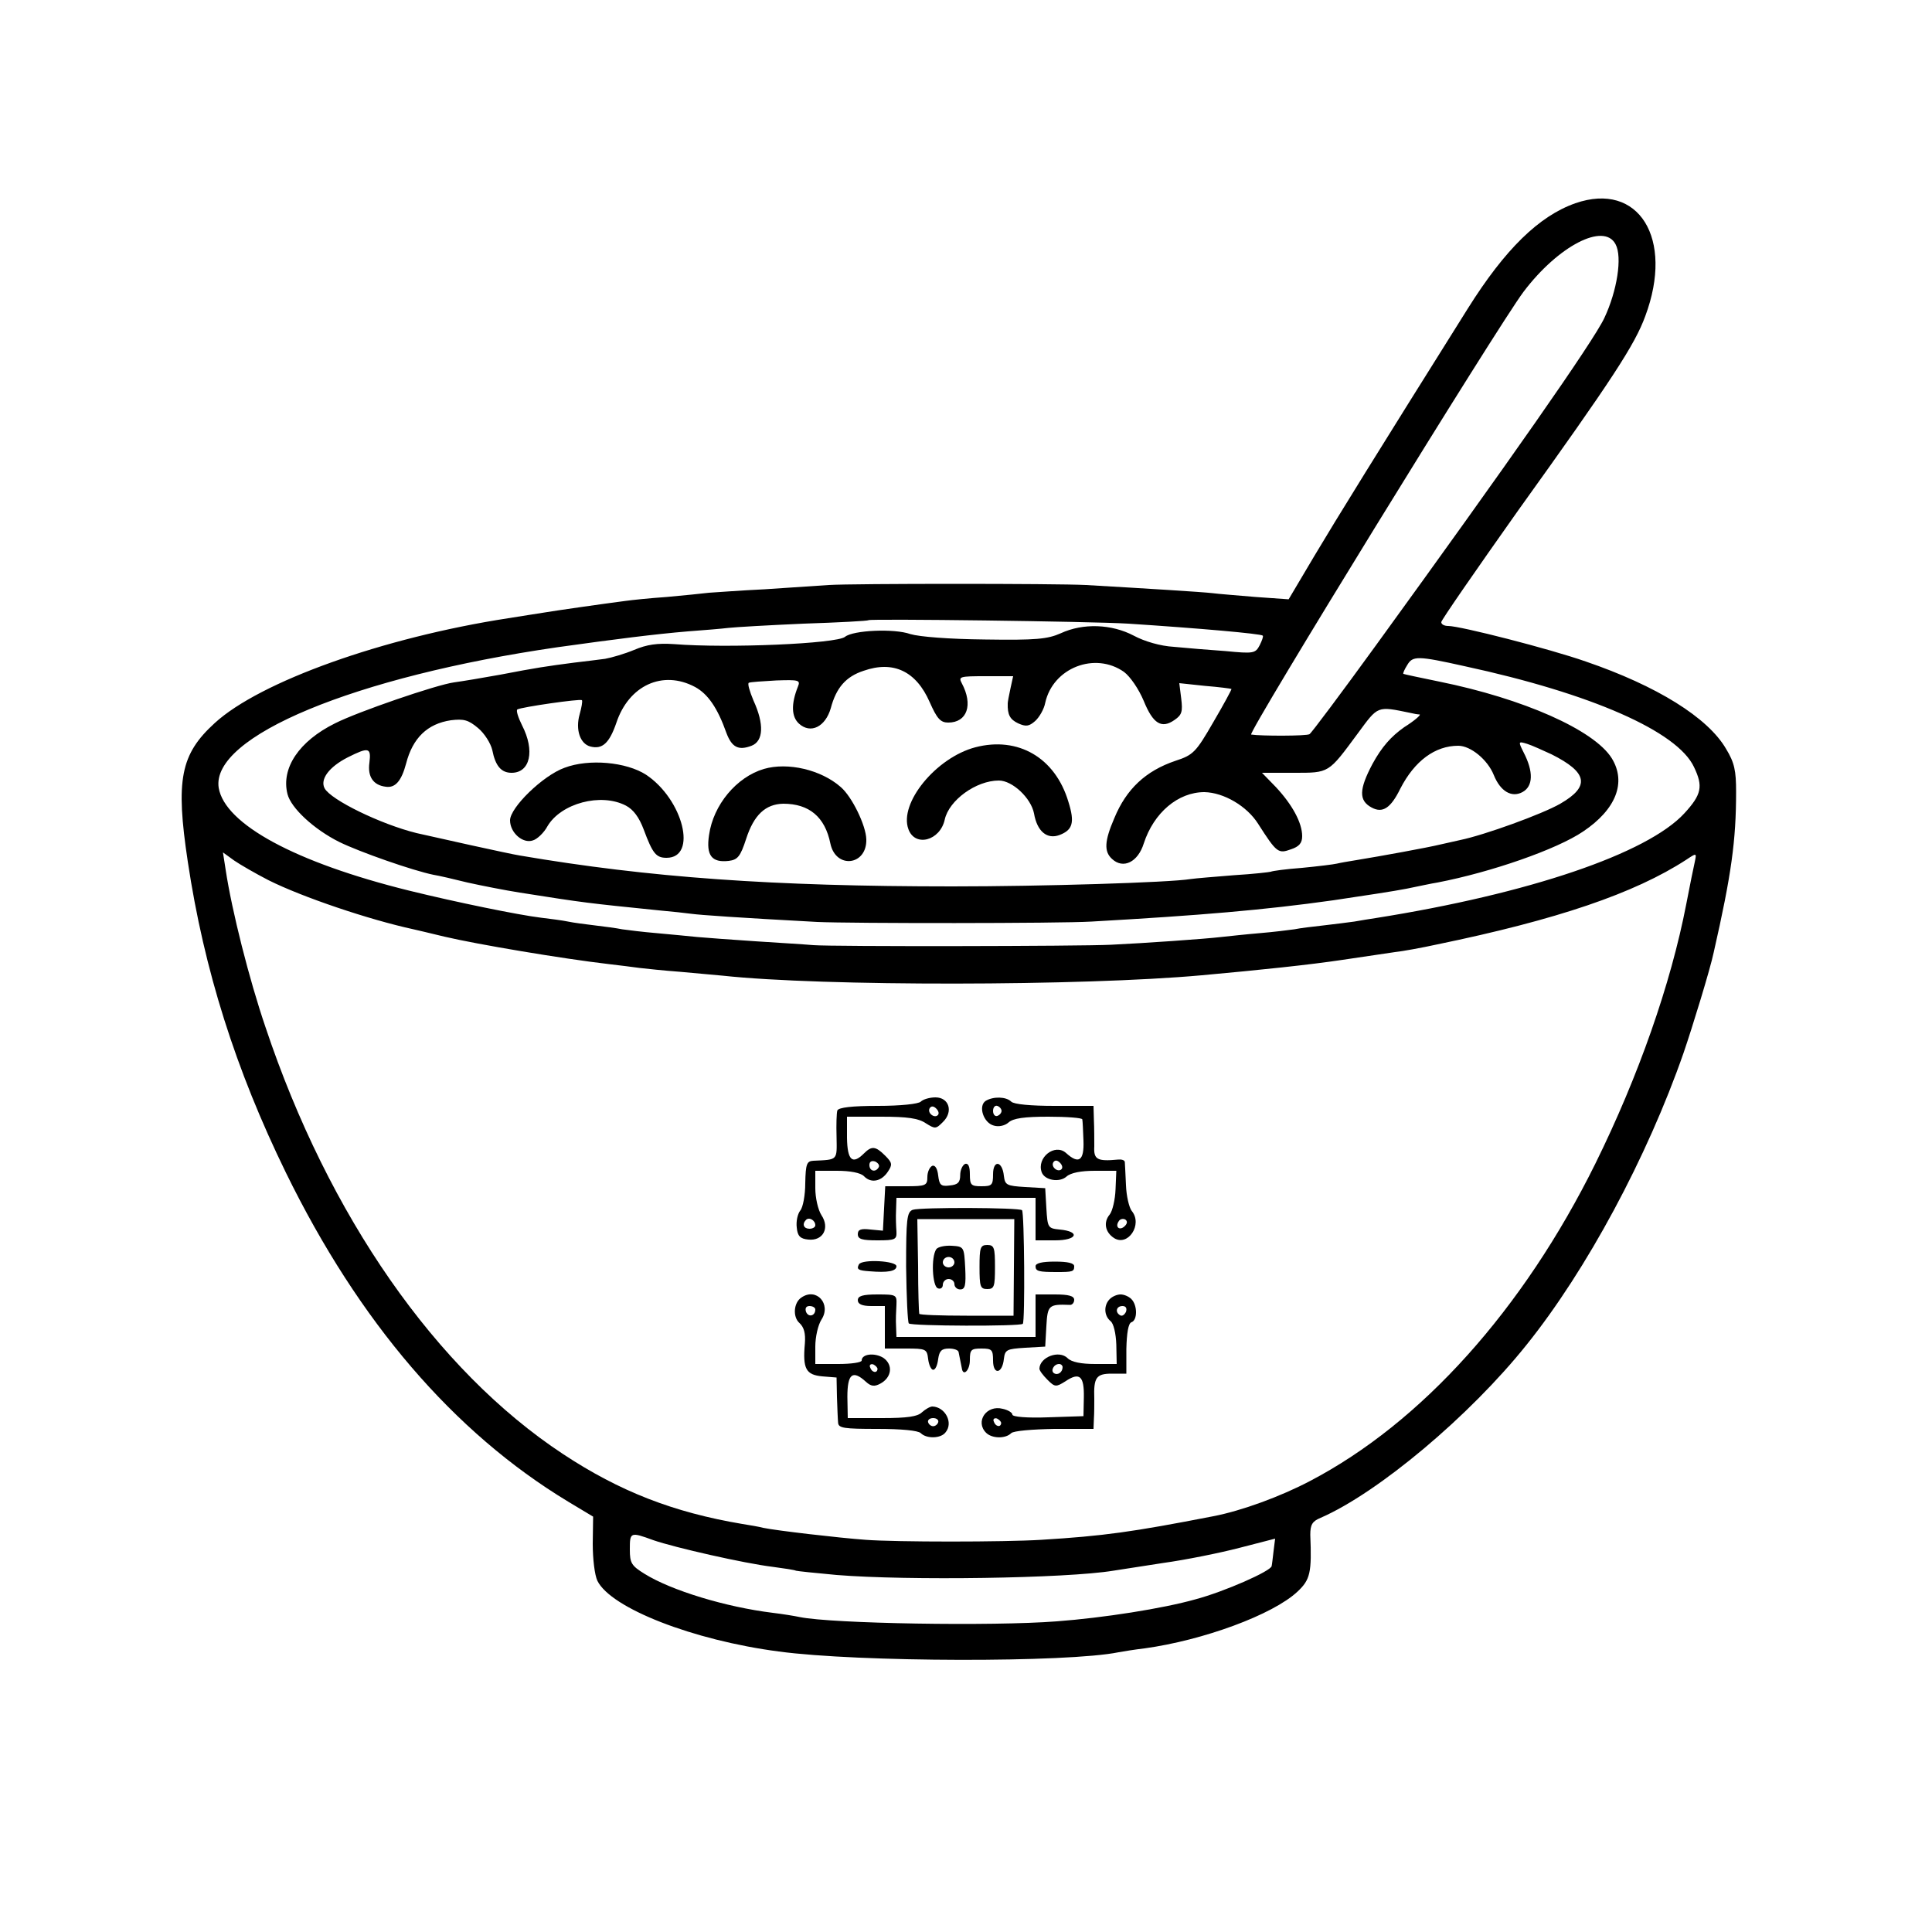 <?xml version="1.0" standalone="no"?>
<!DOCTYPE svg PUBLIC "-//W3C//DTD SVG 20010904//EN"
 "http://www.w3.org/TR/2001/REC-SVG-20010904/DTD/svg10.dtd">
<svg version="1.0" xmlns="http://www.w3.org/2000/svg"
 width="500pt" height="500pt" viewBox="0 0 500 500"
 preserveAspectRatio="xMidYMid meet">
<g transform="translate(0,500) scale(0.1,-0.1)"
fill="#000000" stroke="none">
<path d="M4077 4474 c-94 -33 -182 -119 -278 -272 -239 -381 -338 -541 -397
-640 l-67 -113 -85 6 c-47 4 -98 8 -113 10 -25 3 -171 12 -327 21 -76 4 -604
4 -665 0 -27 -2 -102 -7 -165 -11 -63 -3 -128 -8 -145 -9 -16 -2 -66 -7 -110
-11 -44 -3 -91 -8 -105 -10 -62 -8 -187 -26 -210 -30 -14 -2 -56 -9 -95 -15
-324 -50 -642 -164 -759 -271 -89 -81 -102 -147 -70 -359 42 -280 124 -539
254 -805 189 -386 434 -672 730 -851 l65 -39 -1 -70 c0 -40 5 -81 12 -96 35
-71 248 -154 469 -183 207 -28 748 -29 880 -2 11 2 41 7 67 10 152 21 332 87
396 147 33 31 37 49 33 147 0 26 5 35 27 44 149 65 386 264 533 448 155 193
312 485 406 755 23 67 69 217 78 260 46 202 58 290 58 416 0 54 -4 75 -26 111
-47 81 -179 163 -363 226 -94 33 -325 92 -356 92 -10 0 -18 4 -18 10 0 5 90
135 199 289 244 340 302 429 329 503 75 201 -17 349 -181 292z m104 -106 c18
-33 4 -121 -29 -191 -28 -60 -250 -377 -591 -847 -90 -124 -167 -227 -172
-230 -7 -5 -126 -5 -151 -1 -11 2 638 1057 705 1146 90 119 208 180 238 123z
m-1261 -982 c184 -12 343 -26 348 -31 2 -2 -2 -13 -8 -25 -11 -21 -16 -22 -88
-15 -43 3 -103 8 -134 11 -35 2 -76 14 -104 29 -57 30 -131 33 -189 6 -34 -15
-64 -18 -195 -16 -95 1 -170 7 -194 14 -42 15 -148 10 -169 -7 -21 -18 -305
-30 -442 -19 -44 3 -71 -1 -104 -15 -24 -10 -58 -20 -75 -23 -17 -2 -53 -7
-81 -10 -69 -9 -97 -13 -190 -31 -44 -8 -98 -17 -120 -20 -45 -6 -249 -76
-308 -106 -93 -46 -140 -116 -123 -183 9 -36 68 -91 134 -124 53 -26 190 -74
244 -85 13 -2 52 -11 88 -20 36 -8 97 -20 135 -26 171 -27 174 -27 360 -46 33
-3 71 -7 85 -9 22 -3 121 -10 325 -21 87 -4 627 -4 710 1 282 16 447 30 625
55 74 11 160 24 190 30 30 6 66 14 80 16 140 27 309 86 377 132 85 57 113 127
74 190 -46 73 -229 154 -446 198 -49 10 -91 19 -93 20 -2 1 3 12 10 23 14 24
27 24 148 -3 329 -71 551 -169 594 -261 24 -50 20 -71 -25 -120 -96 -104 -402
-208 -799 -271 -14 -2 -38 -6 -55 -9 -16 -2 -52 -7 -80 -10 -27 -3 -61 -7 -75
-10 -14 -2 -54 -7 -90 -10 -36 -3 -81 -8 -100 -10 -42 -5 -200 -16 -285 -20
-80 -4 -719 -5 -770 -1 -22 2 -89 6 -150 10 -60 4 -128 9 -150 11 -22 2 -69 7
-105 10 -36 3 -76 8 -90 10 -14 3 -45 7 -70 10 -25 3 -56 7 -70 10 -14 3 -45
7 -70 10 -58 7 -219 40 -341 70 -295 73 -477 172 -493 266 -21 133 352 288
877 364 150 21 253 34 337 41 41 3 89 7 105 9 17 2 104 7 195 11 91 3 166 7
168 9 5 4 574 -3 672 -9z m-11 -125 c16 -12 38 -44 51 -75 24 -59 46 -73 80
-49 19 13 21 22 17 55 l-5 40 66 -7 c37 -3 67 -7 69 -8 1 -1 -20 -40 -47 -86
-45 -78 -52 -85 -98 -100 -77 -26 -127 -73 -158 -148 -26 -60 -27 -87 -6 -106
29 -27 67 -8 82 40 26 80 89 133 157 133 50 -1 110 -36 139 -82 48 -75 52 -78
85 -66 21 7 29 16 29 34 0 35 -26 82 -68 127 l-36 37 82 0 c93 0 89 -2 166
102 53 72 49 71 136 53 8 -2 19 -4 24 -4 4 -1 -13 -16 -40 -33 -34 -24 -58
-51 -82 -95 -35 -66 -36 -95 -2 -113 28 -15 49 -2 74 49 37 72 90 111 150 111
32 0 76 -36 92 -76 17 -42 46 -59 74 -44 28 15 29 53 3 103 -14 28 -14 29 9
22 13 -4 41 -17 63 -27 94 -47 101 -83 23 -128 -47 -27 -196 -81 -259 -94 -13
-3 -35 -8 -49 -11 -37 -9 -159 -31 -220 -41 -19 -3 -42 -7 -50 -9 -8 -2 -49
-7 -90 -11 -41 -3 -78 -8 -81 -10 -3 -1 -45 -6 -95 -9 -49 -4 -100 -8 -113
-10 -54 -9 -384 -19 -616 -19 -465 0 -786 23 -1120 80 -26 4 -219 47 -267 58
-93 23 -222 86 -238 116 -12 23 11 55 60 80 54 27 61 26 56 -14 -5 -36 10 -58
42 -62 25 -4 41 15 53 60 17 66 55 103 116 112 33 4 45 1 70 -20 17 -14 33
-40 37 -57 8 -41 23 -59 50 -59 48 0 61 57 27 123 -10 20 -16 39 -12 41 10 6
162 28 167 24 2 -3 -1 -19 -6 -37 -11 -39 1 -76 28 -83 31 -8 49 9 67 61 32
97 120 138 204 93 33 -18 58 -54 81 -119 14 -37 31 -46 65 -33 31 12 33 56 5
117 -10 24 -16 44 -12 46 4 2 36 4 71 6 58 2 63 1 56 -16 -18 -45 -17 -78 3
-96 30 -27 68 -8 82 40 14 53 39 82 85 97 77 27 136 -1 171 -81 19 -43 28 -53
48 -53 49 0 65 46 35 102 -9 17 -5 18 61 18 l72 0 -7 -32 c-4 -18 -7 -35 -7
-38 -1 -30 6 -42 27 -52 20 -9 28 -8 44 6 11 10 23 31 26 47 20 91 129 133
204 80z m-2214 -539 c88 -44 260 -102 375 -127 8 -2 44 -10 80 -19 85 -20 305
-57 425 -71 28 -3 64 -8 80 -10 17 -2 64 -7 105 -10 41 -4 91 -8 110 -10 259
-28 931 -27 1240 1 154 14 278 27 365 40 55 8 116 17 135 20 19 2 69 11 110
20 310 64 510 132 644 219 27 18 27 18 22 -6 -3 -13 -13 -62 -22 -109 -40
-207 -124 -446 -235 -671 -187 -378 -450 -671 -739 -822 -76 -40 -177 -77
-250 -91 -211 -41 -283 -51 -445 -61 -97 -6 -376 -6 -455 0 -69 5 -232 24
-265 31 -11 3 -35 7 -54 10 -178 30 -317 84 -464 181 -329 217 -607 617 -770
1105 -42 123 -87 301 -103 407 l-7 45 29 -21 c16 -11 56 -34 89 -51z m996
-1708 c55 -19 235 -60 309 -69 30 -4 57 -8 60 -10 3 -1 50 -6 105 -11 184 -15
594 -9 716 11 13 2 71 11 129 20 58 8 147 26 197 39 l93 24 -4 -32 c-2 -17 -4
-35 -5 -39 -2 -13 -122 -66 -197 -86 -85 -24 -239 -48 -359 -57 -167 -13 -581
-6 -665 11 -14 3 -45 8 -70 11 -122 15 -263 58 -332 101 -34 21 -38 28 -38 63
0 45 1 46 61 24z"/>
<path d="M2524 3066 c-102 -27 -198 -145 -173 -212 17 -47 82 -30 94 25 11 50
81 101 140 101 35 0 83 -45 91 -85 8 -47 34 -68 66 -56 34 13 40 32 23 86 -34
114 -130 170 -241 141z"/>
<path d="M1461 3013 c-56 -20 -141 -103 -141 -136 0 -32 33 -61 59 -52 11 3
29 20 38 37 35 59 138 87 203 53 19 -10 34 -30 46 -62 23 -62 32 -73 59 -73
81 0 43 151 -53 215 -51 33 -148 42 -211 18z"/>
<path d="M1977 3010 c-71 -21 -131 -93 -142 -171 -8 -53 7 -72 51 -67 23 3 30
11 45 57 20 62 50 90 96 91 67 0 108 -34 122 -103 14 -67 95 -57 93 11 -1 36
-37 110 -66 135 -51 45 -137 65 -199 47z"/>
<path d="M2383 2149 c-6 -6 -52 -11 -111 -11 -66 0 -102 -4 -105 -12 -2 -6 -3
-37 -2 -68 1 -62 4 -59 -60 -62 -17 -1 -20 -8 -21 -58 0 -31 -6 -63 -13 -71
-7 -9 -11 -28 -9 -44 2 -22 9 -29 30 -31 38 -4 56 30 34 63 -9 14 -16 45 -16
70 l0 45 56 0 c34 0 61 -5 70 -14 18 -19 45 -14 62 12 12 18 11 23 -7 41 -25
25 -35 26 -55 6 -30 -30 -43 -18 -44 40 l0 55 89 0 c67 0 96 -4 115 -17 24
-15 26 -15 44 3 28 27 16 64 -19 64 -15 0 -32 -5 -38 -11z m44 -35 c-9 -9 -28
6 -21 18 4 6 10 6 17 -1 6 -6 8 -13 4 -17z m-153 -135 c-8 -14 -24 -10 -24 6
0 9 6 12 15 9 8 -4 12 -10 9 -15z m-164 -150 c0 -5 -7 -9 -15 -9 -15 0 -20 12
-9 23 8 8 24 -1 24 -14z"/>
<path d="M2551 2151 c-20 -13 -6 -57 21 -64 13 -4 29 0 38 8 12 11 41 15 103
15 48 0 88 -3 88 -7 1 -5 2 -29 3 -55 2 -52 -12 -62 -45 -32 -29 26 -77 -12
-63 -50 8 -21 46 -27 64 -11 11 10 38 15 73 15 l56 0 -2 -48 c-1 -27 -8 -56
-15 -65 -17 -20 -12 -46 11 -61 36 -23 75 35 46 70 -7 9 -14 39 -15 67 -1 29
-3 56 -3 60 -1 5 -9 7 -18 6 -53 -5 -63 0 -61 34 0 17 0 48 -1 69 l-1 36 -101
0 c-61 0 -105 4 -112 11 -13 13 -46 14 -66 2z m41 -26 c0 -5 -5 -11 -11 -13
-6 -2 -11 4 -11 13 0 9 5 15 11 13 6 -2 11 -8 11 -13z m155 -151 c-9 -9 -28 6
-21 18 4 6 10 6 17 -1 6 -6 8 -13 4 -17z m164 -147 c-13 -13 -26 -3 -16 12 3
6 11 8 17 5 6 -4 6 -10 -1 -17z"/>
<path d="M2413 1983 c-7 -3 -13 -16 -13 -29 0 -22 -4 -24 -55 -24 l-54 0 -3
-57 -3 -58 -32 3 c-25 3 -33 0 -33 -12 0 -13 11 -16 51 -16 46 0 50 2 49 23
-1 12 -2 37 -1 55 l1 32 180 0 180 0 0 -55 0 -55 51 0 c57 0 66 23 11 28 -30
3 -31 5 -34 55 l-3 52 -52 3 c-48 3 -52 5 -55 29 -4 39 -28 42 -28 4 0 -28 -3
-31 -30 -31 -27 0 -30 3 -30 31 0 20 -4 29 -12 27 -7 -3 -13 -16 -13 -29 0
-19 -6 -25 -27 -27 -23 -3 -27 1 -30 26 -2 18 -8 27 -15 25z"/>
<path d="M2362 1869 c-15 -6 -17 -24 -17 -147 1 -78 4 -144 7 -147 6 -7 289
-8 295 -1 6 5 4 288 -2 294 -7 7 -263 8 -283 1z m262 -149 l-1 -125 -121 0
c-67 0 -123 2 -123 5 -1 3 -3 59 -3 125 l-2 120 125 0 126 0 -1 -125z"/>
<path d="M2423 1767 c-14 -21 -10 -96 4 -101 7 -3 13 1 13 9 0 8 7 15 15 15 8
0 15 -6 15 -13 0 -8 7 -14 15 -14 13 0 15 11 13 55 -3 55 -3 56 -35 58 -18 1
-36 -3 -40 -9z m47 -34 c0 -7 -7 -13 -15 -13 -8 0 -15 6 -15 13 0 8 7 14 15
14 8 0 15 -6 15 -14z"/>
<path d="M2535 1721 c0 -51 2 -57 20 -57 18 0 20 6 20 57 0 50 -2 57 -20 57
-18 0 -20 -7 -20 -57z"/>
<path d="M2223 1728 c-7 -13 -2 -16 27 -18 47 -4 70 0 70 13 0 14 -88 19 -97
5z"/>
<path d="M2680 1723 c0 -13 8 -15 55 -15 41 0 45 1 45 15 0 8 -16 12 -50 12
-33 0 -50 -4 -50 -12z"/>
<path d="M2074 1642 c-20 -13 -23 -50 -5 -66 12 -11 16 -27 14 -53 -6 -66 3
-81 45 -85 l37 -3 1 -50 c1 -27 2 -57 3 -67 1 -14 15 -16 102 -16 61 0 105 -4
112 -11 15 -15 52 -14 64 2 21 25 -1 66 -34 67 -6 0 -18 -7 -27 -15 -11 -11
-38 -15 -103 -15 l-89 0 -1 55 c0 59 13 71 48 39 13 -12 22 -13 37 -5 30 16
34 49 8 67 -23 14 -56 10 -56 -7 0 -5 -27 -9 -60 -9 l-60 0 0 45 c0 25 7 56
16 70 26 40 -13 84 -52 57z m36 -31 c0 -17 -18 -21 -24 -6 -3 9 0 15 9 15 8 0
15 -4 15 -9z m161 -154 c-1 -12 -15 -9 -19 4 -3 6 1 10 8 8 6 -3 11 -8 11 -12z
m157 -138 c-2 -6 -8 -10 -13 -10 -5 0 -11 4 -13 10 -2 6 4 11 13 11 9 0 15 -5
13 -11z"/>
<path d="M2220 1635 c0 -10 11 -15 35 -15 l35 0 0 -55 0 -55 54 0 c52 0 55 -1
58 -27 2 -16 8 -28 13 -28 6 0 11 12 13 28 3 21 9 27 28 27 13 0 25 -4 25 -10
1 -5 3 -14 4 -20 1 -5 3 -14 4 -20 3 -24 21 -7 21 20 0 27 3 30 30 30 27 0 30
-3 30 -31 0 -38 24 -35 28 4 3 24 7 26 55 29 l52 3 3 53 c3 54 6 57 60 55 6
-1 12 5 12 13 0 10 -14 14 -50 14 l-50 0 0 -55 0 -55 -180 0 -180 0 -1 28 c-1
15 0 39 1 55 1 26 0 27 -49 27 -39 0 -51 -4 -51 -15z"/>
<path d="M2872 1638 c-16 -16 -15 -43 2 -57 8 -6 14 -32 15 -61 l1 -50 -56 0
c-36 0 -61 5 -71 15 -22 22 -72 3 -73 -27 0 -5 9 -17 21 -29 19 -19 22 -19 46
-4 37 25 49 14 48 -41 l-1 -49 -92 -3 c-52 -2 -92 1 -92 7 0 5 -11 12 -25 15
-42 11 -72 -33 -43 -62 15 -15 50 -16 65 -1 6 6 54 10 112 11 l101 0 1 26 c1
15 1 38 1 52 -2 55 5 65 45 65 l38 0 0 64 c1 41 5 66 13 69 16 5 16 44 0 60
-7 7 -19 12 -28 12 -9 0 -21 -5 -28 -12z m42 -33 c-4 -8 -10 -12 -15 -9 -14 8
-10 24 6 24 9 0 12 -6 9 -15z m-164 -143 c0 -13 -12 -22 -22 -16 -10 6 -1 24
13 24 5 0 9 -4 9 -8z m-159 -145 c-1 -12 -15 -9 -19 4 -3 6 1 10 8 8 6 -3 11
-8 11 -12z"/>
</g>
</svg>
